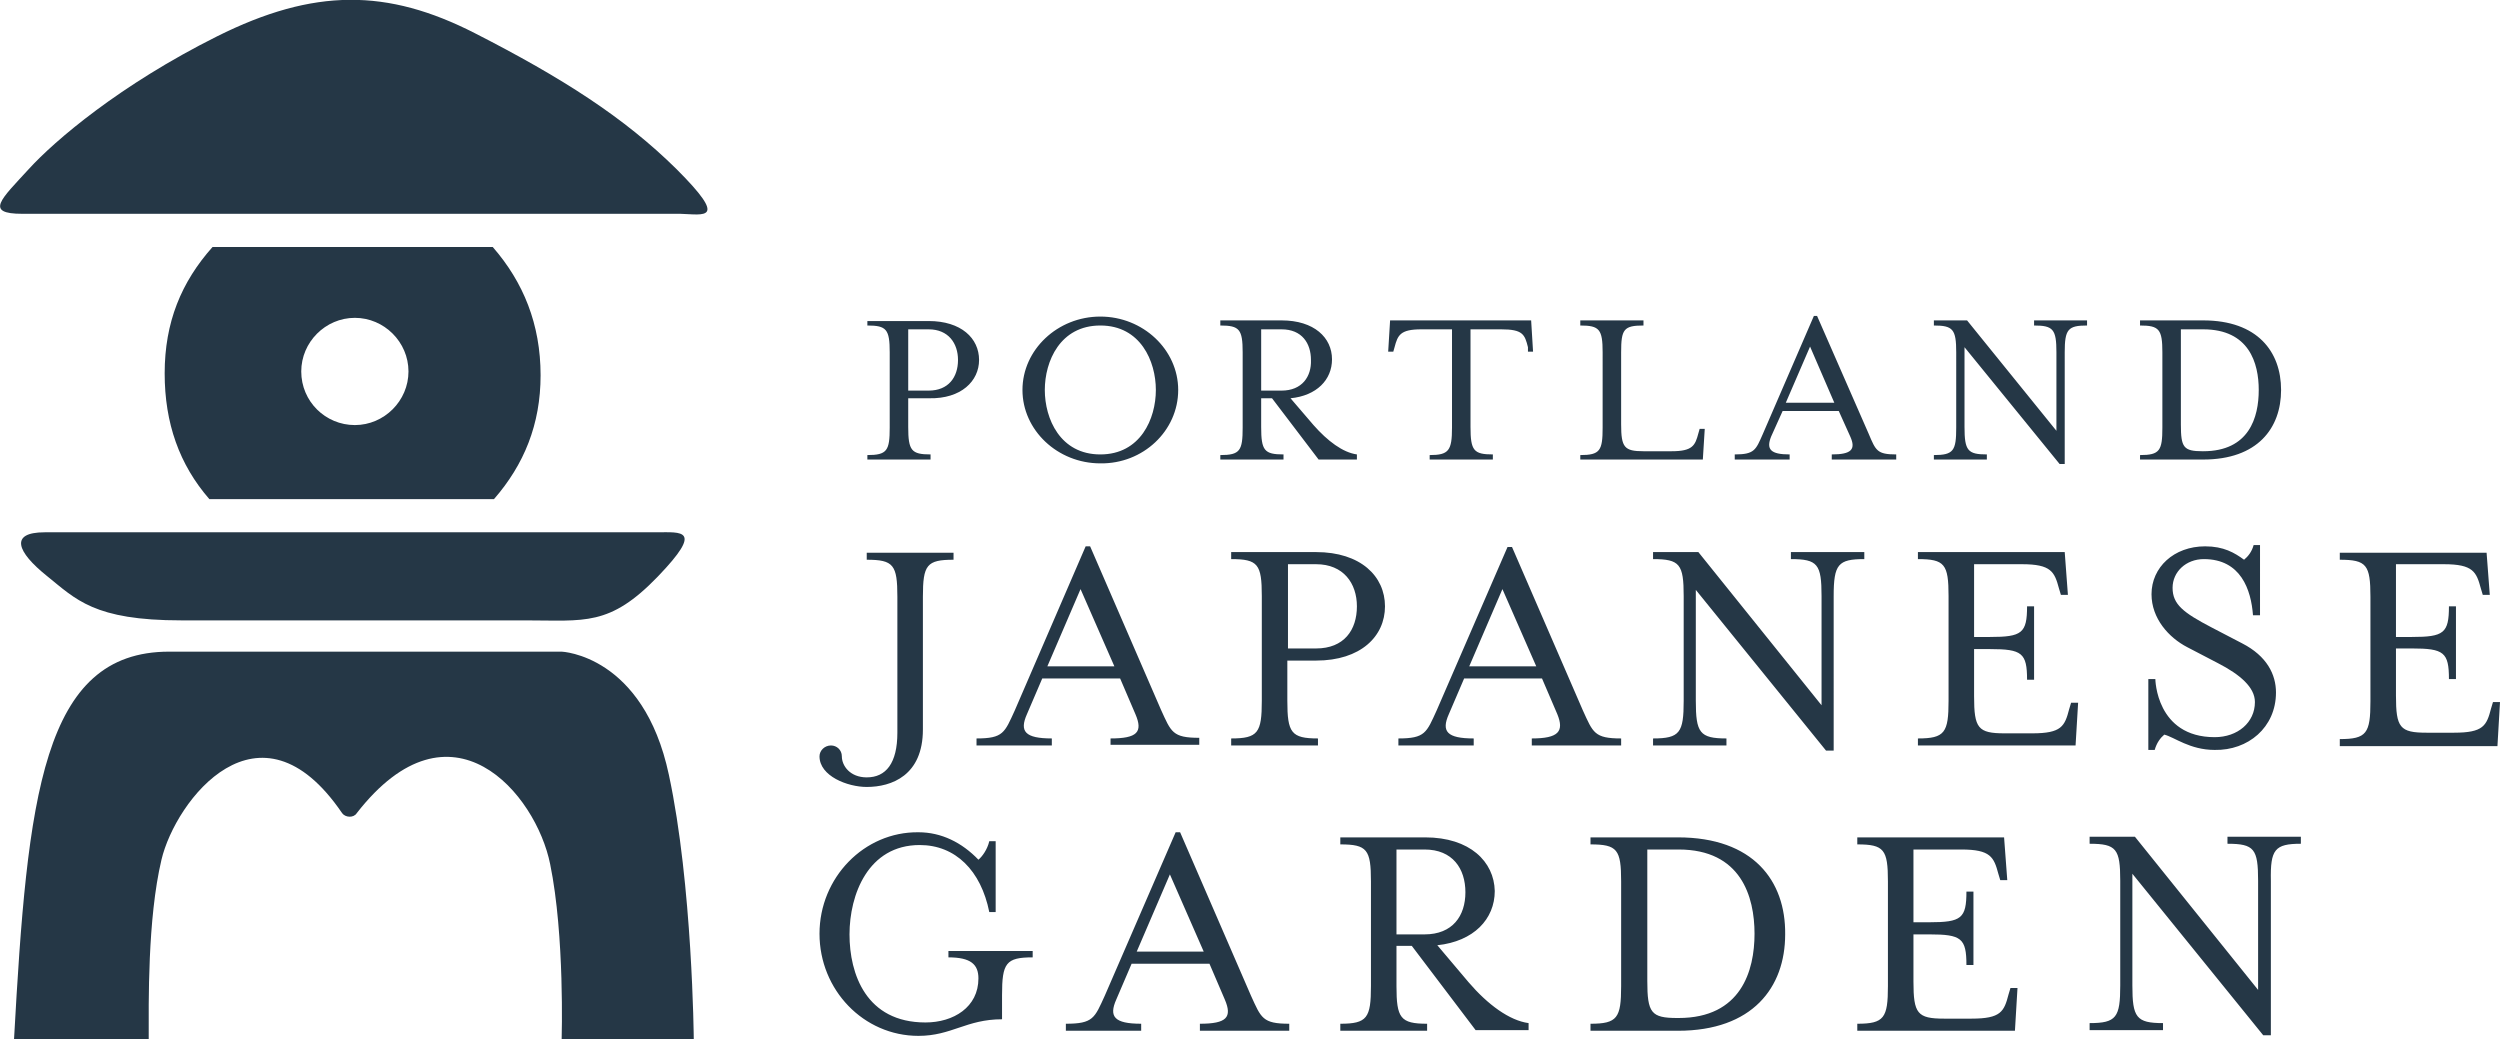 <?xml version="1.0" encoding="utf-8"?>
<!-- Generator: Adobe Illustrator 21.0.2, SVG Export Plug-In . SVG Version: 6.00 Build 0)  -->
<svg version="1.1" id="Layer_2" xmlns="http://www.w3.org/2000/svg" xmlns:xlink="http://www.w3.org/1999/xlink" x="0px" y="0px"
	 viewBox="0 0 391.7 162.8" style="enable-background:new 0 0 391.7 162.8;" xml:space="preserve">
<style type="text/css">
	.st0{fill:#253746;}
</style>
<g>
	<path class="st0" d="M2.2,162.8h21.1c0-5.7-0.2-18.8,2-28.1c2.2-9.3,15.3-26.4,28.3-7.3c0.5,0.7,1.8,0.8,2.3,0
		c14.8-19,28.1-3,30.3,8c2.3,11.2,1.8,27.4,1.8,27.4h20.7c0,0-0.2-24.2-3.9-41.4c-4-18.8-16.8-19.3-16.8-19.3H26.5
		C6.6,102.1,4.3,124.9,2.2,162.8 M102.8,83.4H7c-5.6,0-4.3,3.1,0.3,6.8c4.6,3.7,7.4,7,21.1,7h53.9c9.3,0,13.2,1,20.8-6.9
		C110.3,82.8,106.8,83.4,102.8,83.4 M47.2,58.2c0-4.6,3.8-8.4,8.4-8.4c4.6,0,8.4,3.8,8.4,8.4c0,4.6-3.8,8.4-8.4,8.4
		C51,66.6,47.2,62.9,47.2,58.2 M32.8,78.2h44.6c4.7-5.4,7.3-11.7,7.3-19.4c0-8-2.7-14.6-7.5-20.1H33.3c-4.9,5.5-7.5,11.8-7.5,19.8
		C25.8,66.3,28.1,72.8,32.8,78.2 M106,26.5c-8.2-8.1-17.9-14.3-31.6-21.3c-13.7-7-25.2-7.1-40.4,0.5C18.8,13.3,8.6,22,4.5,26.5
		c-4.3,4.7-7,7-1,7h103.1C110.3,33.6,114.2,34.7,106,26.5"/>
	<path class="st0" d="M314,131.2h-23v1.1c4.2,0,4.8,0.8,4.8,5.8v16.4c0,5-0.6,5.9-4.8,5.9v1.1h24.7l0.4-6.7H315l-0.3,1
		c-0.7,2.7-1.2,3.8-5.8,3.8h-4.3c-4.2,0-4.8-0.8-4.8-5.8v-7.4h2.5c5,0,5.8,0.6,5.8,4.8h1.1v-11.5h-1.1c0,4.2-0.8,4.8-5.8,4.8h-2.5
		v-11.4h7.5c4.6,0,5.1,1.2,5.8,3.8l0.3,1h1.1L314,131.2z M265.6,92.3l20.5,25.3h1.2V93.4c0-5,0.7-5.8,4.8-5.8v-1.1h-11.5v1.1
		c4.2,0,4.8,0.8,4.8,5.8v17.1l-19.3-24H259v1.1c4.2,0,4.8,0.8,4.8,5.8v16.4c0,5-0.6,5.9-4.8,5.9v1.1h11.5v-1.1
		c-4.2,0-4.8-0.9-4.8-5.9V92.3z M258.1,133.1h4.9c9.8,0,11.9,7.4,11.9,13.2s-2.1,13.2-11.9,13.2h-0.2c-4.1,0-4.7-0.8-4.7-5.8V133.1z
		 M262.9,131.2h-13.7v1.1c4.2,0,4.8,0.8,4.8,5.8v16.4c0,5-0.6,5.9-4.8,5.9v1.1h13.7c11.7,0,16.8-6.8,16.8-15.1
		C279.8,138,274.7,131.2,262.9,131.2 M240.7,104.4h-10.5l5.2-12.1L240.7,104.4z M240,115.7v1.1h14v-1.1c-4.2,0-4.4-0.9-6-4.4
		l-11.1-25.6h-0.7l-11.1,25.6c-1.6,3.5-1.8,4.4-6,4.4v1.1h11.8v-1.1c-4.2,0-5.1-1.1-3.9-3.8l2.4-5.6h12.2l2.4,5.6
		C245.1,114.6,244.2,115.7,240,115.7 M223.2,133.1c4.4,0,6.4,3,6.4,6.7c0,3.7-2,6.6-6.4,6.6h-4.4v-13.3H223.2z M223.3,131.2H210v1.1
		c4.2,0,4.8,0.8,4.8,5.8v16.4c0,5-0.6,5.9-4.8,5.9v1.1h13.6v-1.1c-4.2,0-4.8-0.9-4.8-5.9v-6.3h2.4l10,13.2h8.3v-1.1
		c-3-0.4-6.4-2.9-9.4-6.4l-4.9-5.8c5.7-0.6,9-4.1,9-8.5C234.1,135,230.3,131.2,223.3,131.2 M178.1,149.1l5.2-12.1l5.3,12.1H178.1z
		 M167,160.4v1.1h11.8v-1.1c-4.2,0-5.1-1.1-3.9-3.8l2.4-5.6h12.2l2.4,5.6c1.2,2.8,0.3,3.8-3.9,3.8v1.1h14v-1.1c-4.2,0-4.4-0.9-6-4.4
		l-11.1-25.6h-0.7L173.1,156C171.5,159.5,171.3,160.4,167,160.4 M128.4,146.3c0,8.8,6.9,16,15.5,16c5.2,0,7.5-2.6,13.1-2.6v-3.8
		c0-5,0.6-5.9,4.8-5.9v-1h-13.2v1c3.5,0,4.7,1.1,4.7,3.3c0,4.5-3.9,6.9-8.3,6.9c-9.3,0-11.9-7.6-11.9-13.8c0-6.2,2.9-14,11-14
		c5.6,0,9.6,4,10.9,10.5h1v-11.1h-1c-0.3,1.3-1.1,2.4-1.7,2.9c-2.6-2.7-5.8-4.3-9.4-4.3C135.4,130.3,128.4,137.5,128.4,146.3
		 M140.6,103.8v11c0,4.8-1.8,7-4.8,7c-2.6,0-3.9-1.8-3.9-3.3c0-1-0.8-1.7-1.7-1.7c-1,0-1.8,0.8-1.8,1.7c0,3.1,4.4,4.8,7.4,4.8
		c3.9,0,8.8-1.8,8.8-9v-13.6h0v-7.2c0-5,0.6-5.8,4.8-5.8v-1.1h-13.6v1.1c4.2,0,4.8,0.8,4.8,5.8L140.6,103.8L140.6,103.8z
		 M150.1,56.4c0,2.7-1.5,4.8-4.6,4.8h-3.2v-9.6h3.2C148.6,51.6,150.1,53.8,150.1,56.4 M153.4,56.4c0-3.4-2.8-6.1-7.9-6.1h-9.6V51
		c3,0,3.5,0.6,3.5,4.2V67c0,3.6-0.4,4.3-3.5,4.3V72h9.9v-0.8c-3,0-3.5-0.6-3.5-4.3v-4.5h3.3C150.6,62.5,153.4,59.7,153.4,56.4
		 M181.1,61.1c0,4.5-2.4,10.1-8.7,10.1c-6.3,0-8.7-5.6-8.7-10.1c0-4.5,2.4-10.1,8.7-10.1C178.7,51,181.1,56.6,181.1,61.1
		 M184.6,61.1c0-6.3-5.5-11.5-12.2-11.5c-6.7,0-12.2,5.2-12.2,11.5s5.5,11.5,12.2,11.5C179.1,72.7,184.6,67.5,184.6,61.1
		 M174.6,104.4h-10.5l5.2-12.1L174.6,104.4z M173.9,116.7h14v-1.1c-4.2,0-4.4-0.9-6-4.4l-11.1-25.6h-0.7L159,111.3
		c-1.6,3.5-1.8,4.4-6,4.4v1.1h11.8v-1.1c-4.2,0-5.1-1.1-3.9-3.8l2.4-5.6h12.2l2.4,5.6c1.2,2.8,0.3,3.8-3.9,3.8V116.7z M200.8,61.2
		h-3.2v-9.6h3.2c3.2,0,4.6,2.2,4.6,4.8C205.5,59,204,61.2,200.8,61.2 M206.6,72h6v-0.8c-2.2-0.3-4.6-2.1-6.8-4.6l-3.6-4.2
		c4.1-0.4,6.5-2.9,6.5-6.1c0-3.4-2.8-6.1-7.9-6.1h-9.6V51c3,0,3.5,0.6,3.5,4.2V67c0,3.6-0.4,4.3-3.5,4.3V72h9.9v-0.8
		c-3,0-3.5-0.6-3.5-4.3v-4.5h1.7L206.6,72z M212.6,95c0,3.7-2,6.6-6.4,6.6h-4.4V88.4h4.4C210.5,88.4,212.6,91.4,212.6,95 M217,95
		c0-4.7-3.8-8.5-10.8-8.5h-13.3v1.1c4.2,0,4.8,0.8,4.8,5.8v16.4c0,5-0.6,5.9-4.8,5.9v1.1h13.6v-1.1c-4.2,0-4.8-0.9-4.8-5.9v-6.3h4.5
		C213.2,103.5,217,99.7,217,95 M239.4,55.1h0.8l-0.3-4.9h-22.1l-0.3,4.9h0.8l0.2-0.7c0.5-1.9,0.9-2.8,4.2-2.8h4.8V67
		c0,3.6-0.5,4.3-3.5,4.3V72h9.9v-0.8c-3,0-3.5-0.6-3.5-4.3V51.6h4.8c3.4,0,3.7,0.8,4.2,2.8L239.4,55.1z M266.8,72l0.3-4.8h-0.8
		l-0.2,0.7c-0.5,1.9-0.9,2.8-4.2,2.8h-4.4c-3,0-3.5-0.6-3.5-4.2V55.2c0-3.6,0.4-4.2,3.5-4.2v-0.8h-9.9V51c3,0,3.5,0.6,3.5,4.2V67
		c0,3.6-0.4,4.3-3.5,4.3V72H266.8z M287.4,63.1h-7.6l3.8-8.8L287.4,63.1z M287,72h10.1v-0.8c-3,0-3.2-0.6-4.3-3.2l-8.1-18.5h-0.5
		l-8,18.5c-1.1,2.5-1.3,3.2-4.4,3.2V72h8.6v-0.8c-3,0-3.7-0.8-2.9-2.8l1.8-4h8.8l1.8,4c0.9,2,0.2,2.8-2.9,2.8V72z M323.5,86.5h-23
		v1.1c4.2,0,4.8,0.8,4.8,5.8v16.4c0,5-0.6,5.9-4.8,5.9v1.1h24.7l0.4-6.7h-1.1l-0.3,1c-0.7,2.7-1.2,3.8-5.8,3.8h-4.3
		c-4.2,0-4.8-0.8-4.8-5.8v-7.4h2.5c5,0,5.8,0.6,5.8,4.8h1.1V95h-1.1c0,4.2-0.8,4.8-5.8,4.8h-2.5V88.4h7.5c4.6,0,5.1,1.2,5.8,3.8
		l0.3,1h1.1L323.5,86.5z M327,51v-0.8h-8.3V51c3,0,3.5,0.6,3.5,4.2v12.3l-14-17.3h-5.2V51c3,0,3.5,0.6,3.5,4.2V67
		c0,3.6-0.4,4.3-3.5,4.3V72h8.3v-0.8c-3,0-3.5-0.6-3.5-4.3V54.4l14.9,18.3h0.8V55.2C323.5,51.6,324,51,327,51 M353.9,61.1
		c0,4.3-1.5,9.6-8.7,9.6h-0.1c-3,0-3.4-0.6-3.4-4.2V51.6h3.5C352.4,51.6,353.9,56.9,353.9,61.1 M357.4,61.1c0-6-3.7-10.9-12.2-10.9
		h-9.9V51c3,0,3.5,0.6,3.5,4.2V67c0,3.6-0.4,4.3-3.5,4.3V72h9.9C353.7,72,357.4,67.1,357.4,61.1 M356.6,108.5c0-2.8-1.4-5.7-5.3-7.7
		l-4.8-2.5c-4.4-2.3-6.1-3.6-6.1-6.2c0-2.5,2.1-4.5,4.9-4.5c5.8,0,7.4,4.8,7.7,8.8h1.1V85.4h-1c-0.3,1.1-0.9,1.8-1.5,2.3
		c-1.5-1.1-3.2-2.1-6.1-2.1c-4.9,0-8.4,3.3-8.4,7.5c0,3.8,2.7,6.8,5.6,8.3l4.8,2.5c3.5,1.8,5.8,3.8,5.8,6.1c0,3.2-2.7,5.5-6.3,5.5
		c-9.2,0-9.3-9.1-9.3-9.1h-1.1v11.1h1c0.3-1.1,0.9-1.9,1.5-2.4c1.6,0.4,4,2.4,7.9,2.4C352.2,117.6,356.6,114,356.6,108.5
		 M360.5,132.2v-1.1h-11.5v1.1c4.2,0,4.8,0.8,4.8,5.8v17.1l-19.3-24h-7.1v1.1c4.2,0,4.8,0.8,4.8,5.8v16.4c0,5-0.6,5.9-4.8,5.9v1.1
		h11.5v-1.1c-4.2,0-4.8-0.9-4.8-5.9v-17.5l20.5,25.3h1.2v-24.2C355.7,133.1,356.4,132.2,360.5,132.2 M391.7,110h-1.1l-0.3,1
		c-0.7,2.7-1.2,3.8-5.8,3.8h-4.3c-4.2,0-4.8-0.8-4.8-5.8v-7.4h2.5c5,0,5.8,0.6,5.8,4.8h1.1V95h-1.1c0,4.2-0.8,4.8-5.8,4.8h-2.5V88.4
		h7.5c4.6,0,5.1,1.2,5.8,3.8l0.3,1h1.1l-0.5-6.6h-23v1.1c4.2,0,4.8,0.8,4.8,5.8v16.4c0,5-0.6,5.9-4.8,5.9v1.1h24.7L391.7,110z"/>
</g>
</svg>
